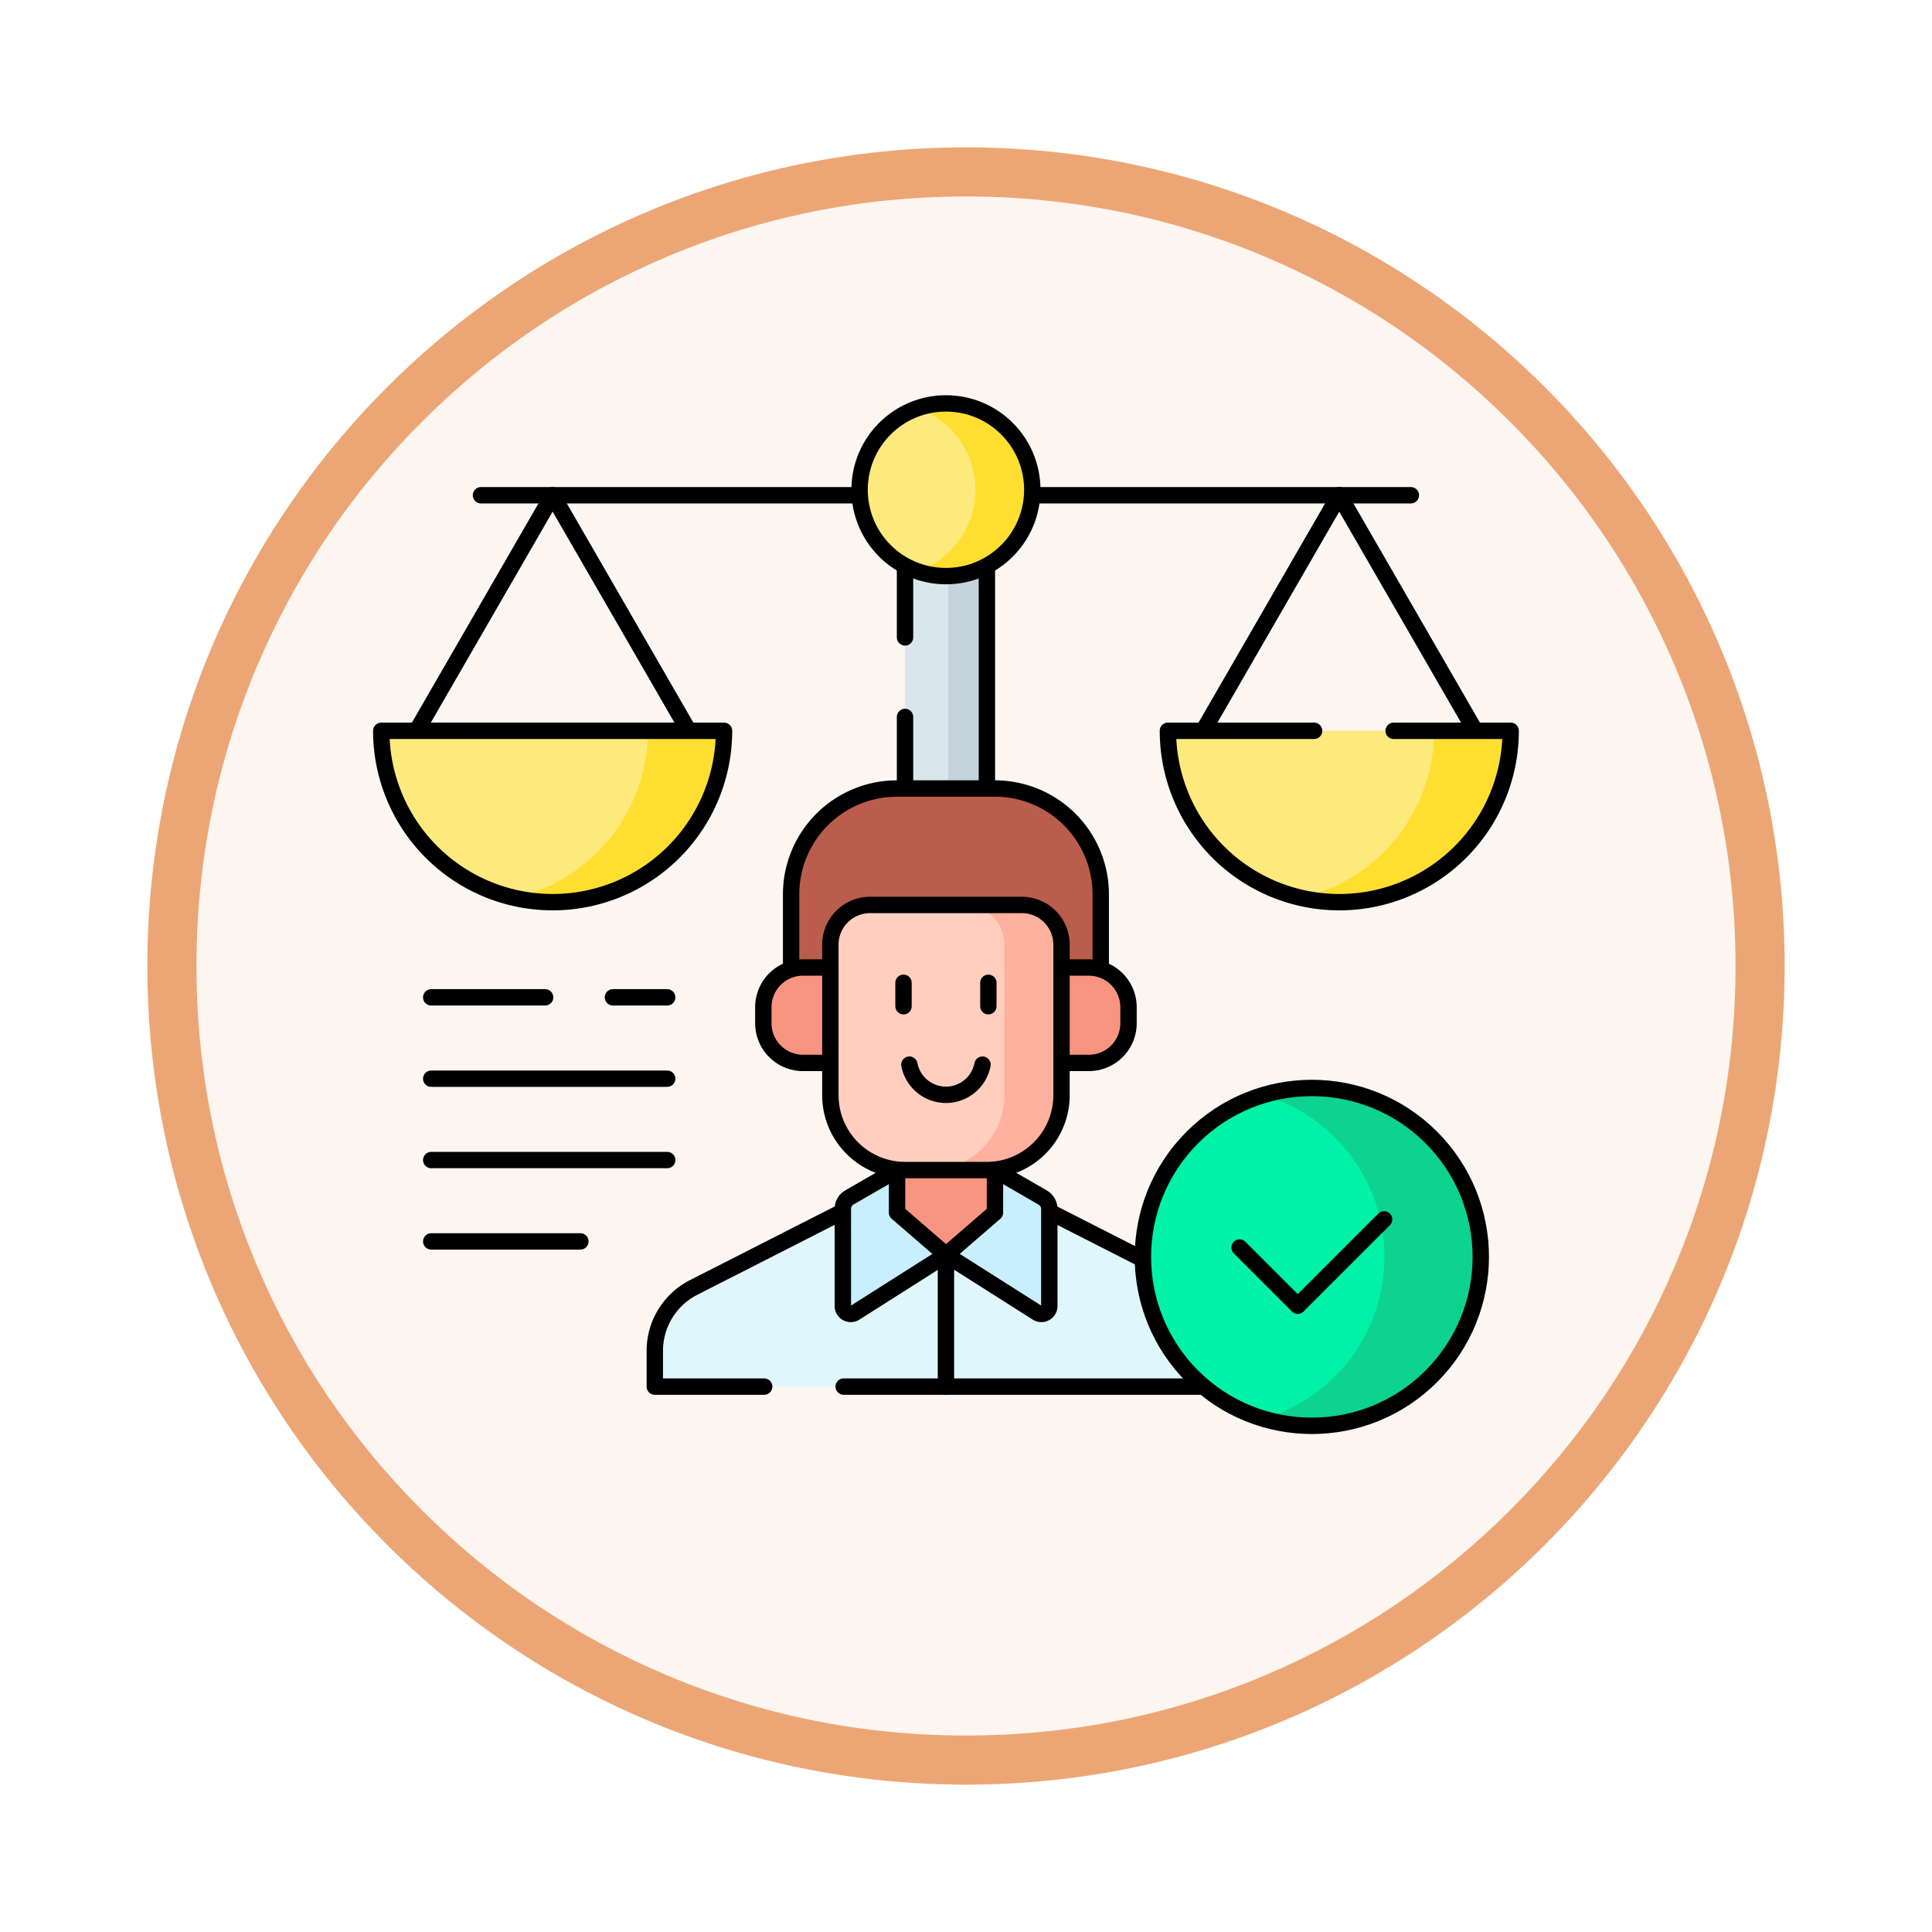 <svg xmlns="http://www.w3.org/2000/svg" xmlns:xlink="http://www.w3.org/1999/xlink" width="118" height="118" viewBox="0 0 118 118">
  <defs>
    <filter id="Trazado_982547" x="0" y="0" width="118" height="118" filterUnits="userSpaceOnUse">
      <feOffset dy="3" input="SourceAlpha"/>
      <feGaussianBlur stdDeviation="3" result="blur"/>
      <feFlood flood-opacity="0.161"/>
      <feComposite operator="in" in2="blur"/>
      <feComposite in="SourceGraphic"/>
    </filter>
  </defs>
  <g id="Grupo_1223651" data-name="Grupo 1223651" transform="translate(-898.5 -10573.045)">
    <g id="Grupo_1223206" data-name="Grupo 1223206" transform="translate(907.5 10579.045)">
      <g id="Grupo_1211216" data-name="Grupo 1211216" transform="translate(0)">
        <g id="Grupo_1210737" data-name="Grupo 1210737">
          <g id="Grupo_1210537" data-name="Grupo 1210537">
            <g id="Grupo_1164202" data-name="Grupo 1164202">
              <g id="Grupo_1158168" data-name="Grupo 1158168">
                <g id="Grupo_1152576" data-name="Grupo 1152576">
                  <g id="Grupo_1148633" data-name="Grupo 1148633">
                    <g id="Grupo_1148525" data-name="Grupo 1148525">
                      <g transform="matrix(1, 0, 0, 1, -9, -6)" filter="url(#Trazado_982547)">
                        <g id="Trazado_982547-2" data-name="Trazado 982547" transform="translate(9 6)" fill="#fcf5f0">
                          <path d="M 50 98.5 C 43.452 98.5 37.1 97.218 31.122 94.689 C 25.347 92.247 20.16 88.749 15.705 84.295 C 11.251 79.84 7.753 74.653 5.311 68.878 C 2.782 62.9 1.5 56.548 1.5 50 C 1.5 43.452 2.782 37.1 5.311 31.122 C 7.753 25.347 11.251 20.16 15.705 15.705 C 20.16 11.251 25.347 7.753 31.122 5.311 C 37.1 2.782 43.452 1.5 50 1.5 C 56.548 1.5 62.9 2.782 68.878 5.311 C 74.653 7.753 79.84 11.251 84.295 15.705 C 88.749 20.16 92.247 25.347 94.689 31.122 C 97.218 37.1 98.5 43.452 98.5 50 C 98.5 56.548 97.218 62.9 94.689 68.878 C 92.247 74.653 88.749 79.84 84.295 84.295 C 79.84 88.749 74.653 92.247 68.878 94.689 C 62.9 97.218 56.548 98.5 50 98.5 Z" stroke="none"/>
                          <path d="M 50 3 C 43.654 3 37.499 4.242 31.706 6.692 C 26.11 9.059 21.083 12.449 16.766 16.766 C 12.449 21.083 9.059 26.11 6.692 31.706 C 4.242 37.499 3 43.654 3 50 C 3 56.346 4.242 62.501 6.692 68.294 C 9.059 73.89 12.449 78.917 16.766 83.234 C 21.083 87.551 26.11 90.941 31.706 93.308 C 37.499 95.758 43.654 97 50 97 C 56.346 97 62.501 95.758 68.294 93.308 C 73.89 90.941 78.917 87.551 83.234 83.234 C 87.551 78.917 90.941 73.89 93.308 68.294 C 95.758 62.501 97 56.346 97 50 C 97 43.654 95.758 37.499 93.308 31.706 C 90.941 26.11 87.551 21.083 83.234 16.766 C 78.917 12.449 73.89 9.059 68.294 6.692 C 62.501 4.242 56.346 3 50 3 M 50 -7.62939453125e-06 C 77.614 -7.62939453125e-06 100 22.386 100 50 C 100 77.614 77.614 100 50 100 C 22.386 100 -7.62939453125e-06 77.614 -7.62939453125e-06 50 C -7.62939453125e-06 22.386 22.386 -7.62939453125e-06 50 -7.62939453125e-06 Z" stroke="none" fill="#eca675"/>
                        </g>
                      </g>
                    </g>
                  </g>
                </g>
              </g>
            </g>
          </g>
        </g>
      </g>
    </g>
    <g id="business_8123479" transform="translate(914.287 10566.66)">
      <g id="Grupo_1223648" data-name="Grupo 1223648" transform="translate(7.5 31.024)">
        <g id="Grupo_1223644" data-name="Grupo 1223644" transform="translate(0 0)">
          <g id="Grupo_1223643" data-name="Grupo 1223643" transform="translate(0 4.862)">
            <g id="Grupo_1223642" data-name="Grupo 1223642" transform="translate(0 0.747)">
              <g id="Grupo_1223640" data-name="Grupo 1223640">
                <path id="Trazado_1177979" data-name="Trazado 1177979" d="M39.677,85.828,31.37,71.441,23.064,85.828Z" transform="translate(-20.904 -71.441)" fill="none" stroke="#000" stroke-linecap="round" stroke-linejoin="round" stroke-miterlimit="10" stroke-width="1"/>
                <path id="Trazado_1177980" data-name="Trazado 1177980" d="M7.5,175.107a10.466,10.466,0,0,0,20.933,0Z" transform="translate(-7.5 -160.72)" fill="#fee97d"/>
                <path id="Trazado_1177981" data-name="Trazado 1177981" d="M74.308,175.107a10.468,10.468,0,0,1-8.142,10.2,10.463,10.463,0,0,0,12.791-10.2Z" transform="translate(-58.024 -160.72)" fill="#fedf30"/>
              </g>
              <g id="Grupo_1223641" data-name="Grupo 1223641">
                <line id="Línea_3725" data-name="Línea 3725" x1="8.307" y2="14.387" transform="translate(50.203)" fill="none" stroke="#000" stroke-linecap="round" stroke-linejoin="round" stroke-miterlimit="10" stroke-width="1"/>
                <line id="Línea_3726" data-name="Línea 3726" x1="8.306" y1="14.387" transform="translate(58.509)" fill="none" stroke="#000" stroke-linecap="round" stroke-linejoin="round" stroke-miterlimit="10" stroke-width="1"/>
                <path id="Trazado_1177982" data-name="Trazado 1177982" d="M353.669,175.107a10.466,10.466,0,0,0,20.933,0Z" transform="translate(-305.626 -160.72)" fill="#fee97d"/>
                <path id="Trazado_1177983" data-name="Trazado 1177983" d="M420.38,175.107a10.468,10.468,0,0,1-8.13,10.2,10.463,10.463,0,0,0,12.8-10.2H420.38Z" transform="translate(-356.077 -160.72)" fill="#fedf30"/>
                <path id="Trazado_1177984" data-name="Trazado 1177984" d="M7.5,175.107a10.466,10.466,0,0,0,20.933,0Z" transform="translate(-7.5 -160.72)" fill="none" stroke="#000" stroke-linecap="round" stroke-linejoin="round" stroke-miterlimit="10" stroke-width="1"/>
                <path id="Trazado_1177985" data-name="Trazado 1177985" d="M362.6,175.107h-8.928a10.466,10.466,0,0,0,20.933,0h-7.147" transform="translate(-305.626 -160.72)" fill="none" stroke="#000" stroke-linecap="round" stroke-linejoin="round" stroke-miterlimit="10" stroke-width="1"/>
              </g>
            </g>
            <line id="Línea_3727" data-name="Línea 3727" x2="56.793" transform="translate(6.091 0.747)" fill="none" stroke="#000" stroke-linecap="round" stroke-linejoin="round" stroke-miterlimit="10" stroke-width="1"/>
            <rect id="Rectángulo_421638" data-name="Rectángulo 421638" width="4.998" height="42.014" transform="translate(31.989 0)" fill="#d9e7ec"/>
            <rect id="Rectángulo_421639" data-name="Rectángulo 421639" width="2.359" height="42.014" transform="translate(34.628)" fill="#c5d3dd"/>
            <path id="Trazado_1177986" data-name="Trazado 1177986" d="M237.995,80.342v27.727h5V66.055h-5v9.43" transform="translate(-206.006 -66.055)" fill="none" stroke="#000" stroke-linecap="round" stroke-linejoin="round" stroke-miterlimit="10" stroke-width="1"/>
          </g>
          <circle id="Elipse_14702" data-name="Elipse 14702" cx="5.274" cy="5.274" r="5.274" transform="translate(29.214)" fill="#fee97d"/>
          <path id="Trazado_1177987" data-name="Trazado 1177987" d="M245.234,31.024a5.264,5.264,0,0,0-1.735.294,5.274,5.274,0,0,1,0,9.96,5.274,5.274,0,1,0,1.735-10.253Z" transform="translate(-210.746 -31.024)" fill="#fedf30"/>
          <circle id="Elipse_14703" data-name="Elipse 14703" cx="5.274" cy="5.274" r="5.274" transform="translate(29.214)" fill="none" stroke="#000" stroke-linecap="round" stroke-linejoin="round" stroke-miterlimit="10" stroke-width="1"/>
        </g>
        <g id="Grupo_1223647" data-name="Grupo 1223647" transform="translate(16.708 23.521)">
          <path id="Trazado_1177988" data-name="Trazado 1177988" d="M189.579,211.635h.848v-1.6a2.263,2.263,0,0,1,2.263-2.263h9.27a2.263,2.263,0,0,1,2.263,2.263v1.6h.848a3.065,3.065,0,0,1,1.709.519v-5.188a6.465,6.465,0,0,0-6.465-6.465h-5.98a6.465,6.465,0,0,0-6.465,6.465v5.188A3.065,3.065,0,0,1,189.579,211.635Z" transform="translate(-179.546 -200.501)" fill="#bb5d4c"/>
          <path id="Trazado_1177989" data-name="Trazado 1177989" d="M189.579,211.635h.848v-1.6a2.263,2.263,0,0,1,2.263-2.263h9.27a2.263,2.263,0,0,1,2.263,2.263v1.6h.848a3.065,3.065,0,0,1,1.709.519v-5.188a6.465,6.465,0,0,0-6.465-6.465h-5.98a6.465,6.465,0,0,0-6.465,6.465v5.188A3.065,3.065,0,0,1,189.579,211.635Z" transform="translate(-179.546 -200.501)" fill="none" stroke="#000" stroke-linecap="round" stroke-linejoin="round" stroke-miterlimit="10" stroke-width="1"/>
          <path id="Trazado_1177990" data-name="Trazado 1177990" d="M161.078,371.394l-15.408-7.845-15.408,7.845a4.342,4.342,0,0,0-2.372,3.869v2.187H163.45v-2.187A4.341,4.341,0,0,0,161.078,371.394Z" transform="translate(-127.891 -340.921)" fill="#dff6fd"/>
          <path id="Trazado_1177991" data-name="Trazado 1177991" d="M139.425,377.45H163.45v-2.187a4.342,4.342,0,0,0-2.372-3.869l-15.408-7.845-15.408,7.845a4.342,4.342,0,0,0-2.372,3.869v2.187h6.677" transform="translate(-127.891 -340.921)" fill="none" stroke="#000" stroke-linecap="round" stroke-linejoin="round" stroke-miterlimit="10" stroke-width="1"/>
          <path id="Trazado_1177992" data-name="Trazado 1177992" d="M222.782,369.049,219.6,367.21q-.113.006-.228.006H214.4q-.115,0-.228-.006l-3.186,1.839a.808.808,0,0,0-.4.7v5.93a.485.485,0,0,0,.745.409l5.3-3.364a.485.485,0,0,1,.52,0l5.3,3.364a.485.485,0,0,0,.745-.409v-5.93A.808.808,0,0,0,222.782,369.049Z" transform="translate(-199.103 -344.073)" fill="#c8effe"/>
          <path id="Trazado_1177993" data-name="Trazado 1177993" d="M222.782,369.049,219.6,367.21q-.113.006-.228.006H214.4q-.115,0-.228-.006l-3.186,1.839a.808.808,0,0,0-.4.7v5.93a.485.485,0,0,0,.745.409l5.3-3.364a.485.485,0,0,1,.52,0l5.3,3.364a.485.485,0,0,0,.745-.409v-5.93A.808.808,0,0,0,222.782,369.049Z" transform="translate(-199.103 -344.073)" fill="none" stroke="#000" stroke-linecap="round" stroke-linejoin="round" stroke-miterlimit="10" stroke-width="1"/>
          <path id="Trazado_1177994" data-name="Trazado 1177994" d="M239.931,367.068h-4.971a4.428,4.428,0,0,1-.5-.03v2.788l2.99,2.586,2.99-2.586v-2.788A4.457,4.457,0,0,1,239.931,367.068Z" transform="translate(-219.666 -343.925)" fill="#f89580"/>
          <path id="Trazado_1177995" data-name="Trazado 1177995" d="M239.931,367.068h-4.971a4.428,4.428,0,0,1-.5-.03v2.788l2.99,2.586,2.99-2.586v-2.788A4.457,4.457,0,0,1,239.931,367.068Z" transform="translate(-219.666 -343.925)" fill="none" stroke="#000" stroke-linecap="round" stroke-linejoin="round" stroke-miterlimit="10" stroke-width="1"/>
          <path id="Trazado_1177996" data-name="Trazado 1177996" d="M195.522,285.089H178.065a2.424,2.424,0,0,1-2.424-2.424v-.979a2.424,2.424,0,0,1,2.424-2.424h17.456a2.424,2.424,0,0,1,2.424,2.424v.979A2.424,2.424,0,0,1,195.522,285.089Z" transform="translate(-169.014 -268.33)" fill="#f89580"/>
          <path id="Trazado_1177997" data-name="Trazado 1177997" d="M195.522,285.089H178.065a2.424,2.424,0,0,1-2.424-2.424v-.979a2.424,2.424,0,0,1,2.424-2.424h17.456a2.424,2.424,0,0,1,2.424,2.424v.979A2.424,2.424,0,0,1,195.522,285.089Z" transform="translate(-169.014 -268.33)" fill="none" stroke="#000" stroke-linecap="round" stroke-linejoin="round" stroke-miterlimit="10" stroke-width="1"/>
          <path id="Trazado_1177998" data-name="Trazado 1177998" d="M214.681,267.938h-4.971a4.574,4.574,0,0,1-4.573-4.574V254.17a2.424,2.424,0,0,1,2.424-2.424h9.27a2.424,2.424,0,0,1,2.424,2.424v9.194A4.574,4.574,0,0,1,214.681,267.938Z" transform="translate(-194.416 -244.634)" fill="#ffcebf"/>
          <path id="Trazado_1177999" data-name="Trazado 1177999" d="M254.412,251.745h-3.488a2.424,2.424,0,0,1,2.424,2.424v9.194a4.573,4.573,0,0,1-4.573,4.573h3.488a4.573,4.573,0,0,0,4.573-4.573v-9.194A2.424,2.424,0,0,0,254.412,251.745Z" transform="translate(-231.998 -244.633)" fill="#ffb09e"/>
          <path id="Trazado_1178000" data-name="Trazado 1178000" d="M214.681,267.938h-4.971a4.574,4.574,0,0,1-4.573-4.574V254.17a2.424,2.424,0,0,1,2.424-2.424h9.27a2.424,2.424,0,0,1,2.424,2.424v9.194A4.574,4.574,0,0,1,214.681,267.938Z" transform="translate(-194.416 -244.634)" fill="none" stroke="#000" stroke-linecap="round" stroke-linejoin="round" stroke-miterlimit="10" stroke-width="1"/>
          <g id="Grupo_1223645" data-name="Grupo 1223645" transform="translate(15.188 11.866)">
            <line id="Línea_3728" data-name="Línea 3728" y1="1.43" fill="none" stroke="#000" stroke-linecap="round" stroke-linejoin="round" stroke-miterlimit="10" stroke-width="1"/>
            <line id="Línea_3729" data-name="Línea 3729" y2="1.43" transform="translate(5.183)" fill="none" stroke="#000" stroke-linecap="round" stroke-linejoin="round" stroke-miterlimit="10" stroke-width="1"/>
          </g>
          <g id="Grupo_1223646" data-name="Grupo 1223646" transform="translate(15.547 16.865)">
            <path id="Trazado_1178001" data-name="Trazado 1178001" d="M239.913,322.018a2.274,2.274,0,0,0,4.465,0" transform="translate(-239.913 -322.018)" fill="none" stroke="#000" stroke-linecap="round" stroke-linejoin="round" stroke-miterlimit="10" stroke-width="1"/>
          </g>
          <line id="Línea_3730" data-name="Línea 3730" y2="8.043" transform="translate(17.779 28.487)" fill="#fff" stroke="#000" stroke-linecap="round" stroke-linejoin="round" stroke-miterlimit="10" stroke-width="1"/>
        </g>
      </g>
      <g id="Grupo_1223649" data-name="Grupo 1223649" transform="translate(10.551 67.299)">
        <line id="Línea_3731" data-name="Línea 3731" x2="6.956" fill="none" stroke="#000" stroke-linecap="round" stroke-linejoin="round" stroke-miterlimit="10" stroke-width="1"/>
        <line id="Línea_3732" data-name="Línea 3732" x2="14.411" transform="translate(0 4.969)" fill="none" stroke="#000" stroke-linecap="round" stroke-linejoin="round" stroke-miterlimit="10" stroke-width="1"/>
        <line id="Línea_3733" data-name="Línea 3733" x2="14.411" transform="translate(0 9.938)" fill="none" stroke="#000" stroke-linecap="round" stroke-linejoin="round" stroke-miterlimit="10" stroke-width="1"/>
        <line id="Línea_3734" data-name="Línea 3734" x2="9.11" transform="translate(0 14.907)" fill="none" stroke="#000" stroke-linecap="round" stroke-linejoin="round" stroke-miterlimit="10" stroke-width="1"/>
        <line id="Línea_3735" data-name="Línea 3735" x2="3.312" transform="translate(11.099)" fill="none" stroke="#000" stroke-linecap="round" stroke-linejoin="round" stroke-miterlimit="10" stroke-width="1"/>
      </g>
      <g id="Grupo_1223650" data-name="Grupo 1223650" transform="translate(49.744 68.561)">
        <circle id="Elipse_14704" data-name="Elipse 14704" cx="10.318" cy="10.318" r="10.318" transform="translate(0 14.591) rotate(-45)" fill="#00f2a6"/>
        <path id="Trazado_1178002" data-name="Trazado 1178002" d="M398.781,332.287a10.314,10.314,0,0,0-2.94.428,10.318,10.318,0,0,1,0,19.78,10.318,10.318,0,1,0,2.94-20.208Z" transform="translate(-384.189 -328.013)" fill="#0ed290"/>
        <circle id="Elipse_14705" data-name="Elipse 14705" cx="10.318" cy="10.318" r="10.318" transform="translate(0 14.591) rotate(-45)" fill="none" stroke="#000" stroke-linecap="round" stroke-linejoin="round" stroke-miterlimit="10" stroke-width="1"/>
        <path id="Trazado_1178003" data-name="Trazado 1178003" d="M385.224,391.83l3.554,3.554,5.274-5.274" transform="translate(-375.046 -377.811)" fill="none" stroke="#000" stroke-linecap="round" stroke-linejoin="round" stroke-miterlimit="10" stroke-width="1"/>
      </g>
    </g>
  </g>
</svg>
